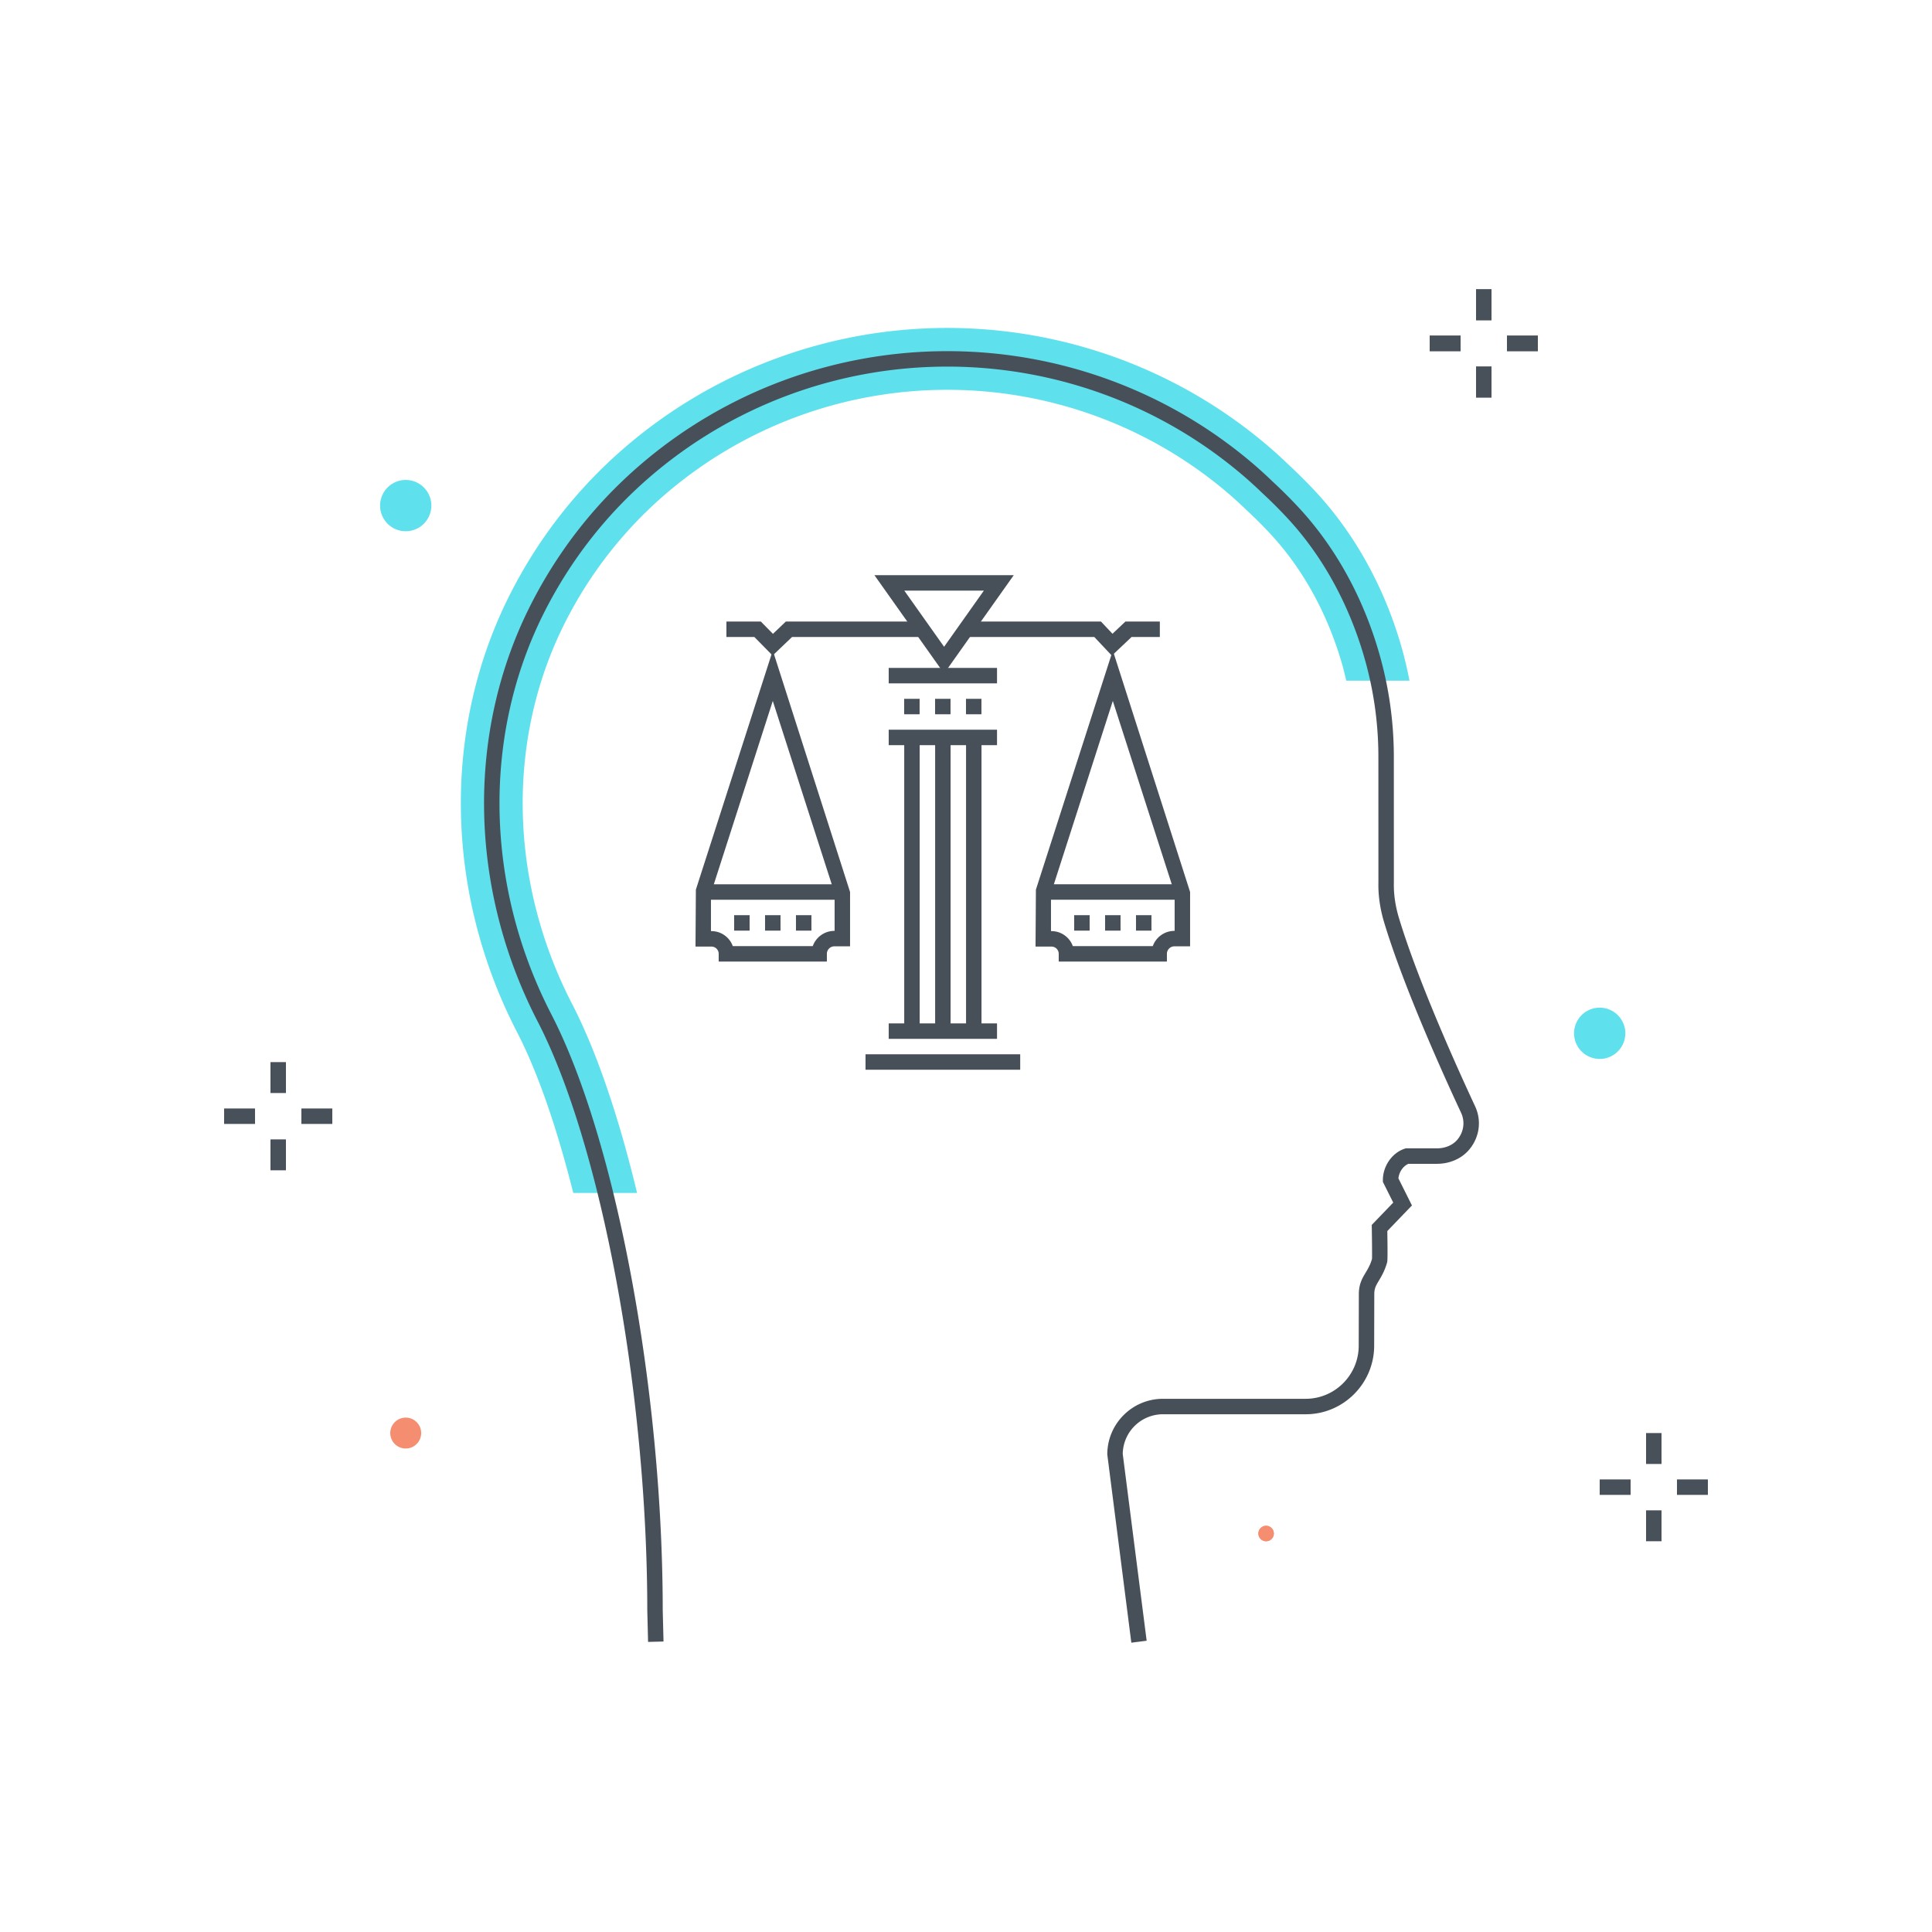 <?xml version="1.0" encoding="utf-8"?><svg xmlns="http://www.w3.org/2000/svg" width="250" height="250" viewBox="0 0 250 250"><g fill="none" fill-rule="evenodd"><path fill="#475059" d="M117.015 76.424l5.15 7.269 5.149-7.269h-10.299zm5.15 10.73l-9.017-12.73h18.034l-9.017 12.73z"/><path fill="#475059" d="M99.977 84.827l-2.367-2.403h-3.612v-2h4.45l1.572 1.596 1.671-1.596h17.641v2h-16.839l-2.516 2.403"/><path fill="#475059" d="M94.823 122.424h10.348a2.975 2.975 0 0 1 2.796-1.969h.031v-4.874l-8-24.88-8 24.88v4.905h.063c1.268 0 2.352.809 2.762 1.938zm12.175 2h-14v-1a.938.938 0 0 0-.937-.938h-2.063l.048-7.368 9.952-30.95 10 31.256v7.031h-2.031a.97.97 0 0 0-.969.969v1z"/><path fill="#475059" d="M91.012 116.424h17.986v-2H91.012zM143.875 84.839l-2.277-2.415h-16.6v-2h17.463l1.495 1.585 1.675-1.585h4.451v2h-3.655l-2.552 2.415M114.998 134.424h14.016v-2h-14.016zM116.998 92.424h2v-2h-2v2zm4 0h2v-2h-2v2zm4 0h2v-2h-2v2z"/><path fill="#475059" d="M117.006 133.424h2v-38h-2zM125.006 133.424h2v-38h-2zM121.006 133.424h2v-38h-2zM114.998 88.424h14.016v-2h-14.016zM138.823 122.424h10.348a2.975 2.975 0 0 1 2.796-1.969h.031v-4.874l-8-24.88-8 24.88v4.905h.063c1.268 0 2.352.809 2.762 1.938zm12.175 2h-14v-1a.938.938 0 0 0-.937-.938h-2.063l.048-7.368 9.952-30.95 10 31.256v7.031h-2.031a.97.97 0 0 0-.969.969v1z"/><path fill="#475059" d="M135.012 116.424h17.986v-2h-17.986zM114.998 96.424h14.016v-2h-14.016zM111.998 138.424h20.016v-2h-20.016zM94.998 120.424h2v-2h-2v2zm4 0h2v-2h-2v2zm4 0h2v-2h-2v2zm36 0h2v-2h-2v2zm4 0h2v-2h-2v2zm4 0h2v-2h-2v2z"/><path fill="#F58E70" d="M164.835 198.437a1 1 0 1 1-2 0 1 1 0 0 1 2 0"/><path fill="#48515A" d="M191 41.436h2v-4h-2zM191 51.436h2v-4h-2zM195 45.436h4v-2h-4zM185 45.436h4v-2h-4z"/><path fill="#5FE0ED" d="M74.021 129.894c-8.218-15.914-8.521-34.428-.807-49.525a53.91 53.91 0 0 1 12.729-16.283c10.145-8.799 23.154-13.645 36.636-13.645 13.48 0 26.491 4.846 36.636 13.644a54.969 54.969 0 0 1 2.116 1.949 55.289 55.289 0 0 1 3.111 3.109c4.205 4.546 7.404 10.387 9.271 16.96.185.654.333 1.316.488 1.977h8.185a52.259 52.259 0 0 0-.995-4.235c-2.188-7.708-6.017-14.67-11.072-20.138a63.604 63.604 0 0 0-3.494-3.494 61.194 61.194 0 0 0-2.365-2.174c-11.601-10.062-26.475-15.603-41.881-15.603-15.407 0-30.281 5.541-41.881 15.603-6.036 5.236-10.952 11.523-14.613 18.689-8.884 17.389-8.576 38.637.825 56.84 2.704 5.236 5.181 12.46 7.269 20.8h8.257c-2.341-9.756-5.214-18.276-8.415-24.474"/><path fill="#475059" d="M146.394 212.563l-3.112-24.356c0-3.972 3.232-7.203 7.203-7.203h18.471c3.773 0 6.85-3.076 6.861-6.857l.016-6.701c.005-1.302.449-2.044.877-2.76.29-.483.588-.981.827-1.77.019-.431.002-2.316-.026-3.998l-.007-.412 2.78-2.891-1.34-2.678v-.237c0-1.806 1.18-3.511 2.806-4.053l.153-.05h4.024c1.088 0 2.057-.411 2.657-1.127.833-.994 1.017-2.327.479-3.479-2.141-4.586-7.396-16.164-9.947-24.603-.538-1.78-.791-3.535-.75-5.22l-.004-16.249a46.267 46.267 0 0 0-1.762-12.636c-1.996-7.027-5.431-13.289-9.954-18.179a58.96 58.96 0 0 0-3.28-3.278 55.653 55.653 0 0 0-2.183-2.007c-10.691-9.273-24.401-14.381-38.604-14.381-14.204 0-27.913 5.108-38.604 14.381-5.547 4.81-10.067 10.592-13.435 17.185-8.152 15.956-7.848 35.496.814 52.267 8.336 16.141 14.394 48.559 14.403 77.083l.102 4.057-1.999.051-.102-4.082c-.01-28.268-5.974-60.3-14.181-76.191-8.957-17.343-9.263-37.566-.818-54.095 3.486-6.823 8.164-12.807 13.906-17.786 11.054-9.588 25.229-14.869 39.914-14.869 14.684 0 28.859 5.281 39.914 14.869a57.44 57.44 0 0 1 2.245 2.063 60.73 60.73 0 0 1 3.377 3.375c4.735 5.12 8.327 11.662 10.388 18.918a48.357 48.357 0 0 1 1.859 13.255l.004 16.273c-.036 1.496.187 3.041.664 4.618 2.514 8.314 7.723 19.789 9.845 24.336.871 1.863.58 4.012-.758 5.609-.982 1.171-2.509 1.842-4.19 1.842h-3.68c-.691.299-1.213 1.064-1.292 1.887l1.75 3.5-3.187 3.313c.06 3.767.011 3.932-.035 4.092-.315 1.086-.726 1.772-1.056 2.324-.368.615-.591.986-.594 1.741l-.016 6.699c-.014 4.88-3.989 8.851-8.861 8.851h-18.471a5.208 5.208 0 0 0-5.202 5.142l3.094 24.164-1.983.253"/><path fill="#2B2B2B" d="M174.675 162.004"/><path fill="#48515A" d="M213 189.437h2v-4h-2zM213 199.437h2v-4h-2zM217 193.437h4v-2h-4zM207 193.437h4v-2h-4zM35 141.437h2v-4h-2zM35 151.437h2v-4h-2zM39 145.437h4v-2h-4zM29 145.437h4v-2h-4zM191 41.436h2v-4h-2zM191 51.436h2v-4h-2zM195 45.436h4v-2h-4zM185 45.436h4v-2h-4z"/><path fill="#5FE0ED" d="M210.317 133.709a3.317 3.317 0 1 1-6.634 0 3.317 3.317 0 0 1 6.634 0m-154.5-68.286a3.317 3.317 0 1 1-6.634 0 3.317 3.317 0 0 1 6.634 0"/><path fill="#F58E70" d="M164.835 198.437a1 1 0 1 1-2 0 1 1 0 0 1 2 0m-110.335-13a2 2 0 1 1-4 0 2 2 0 0 1 4 0"/></g></svg>